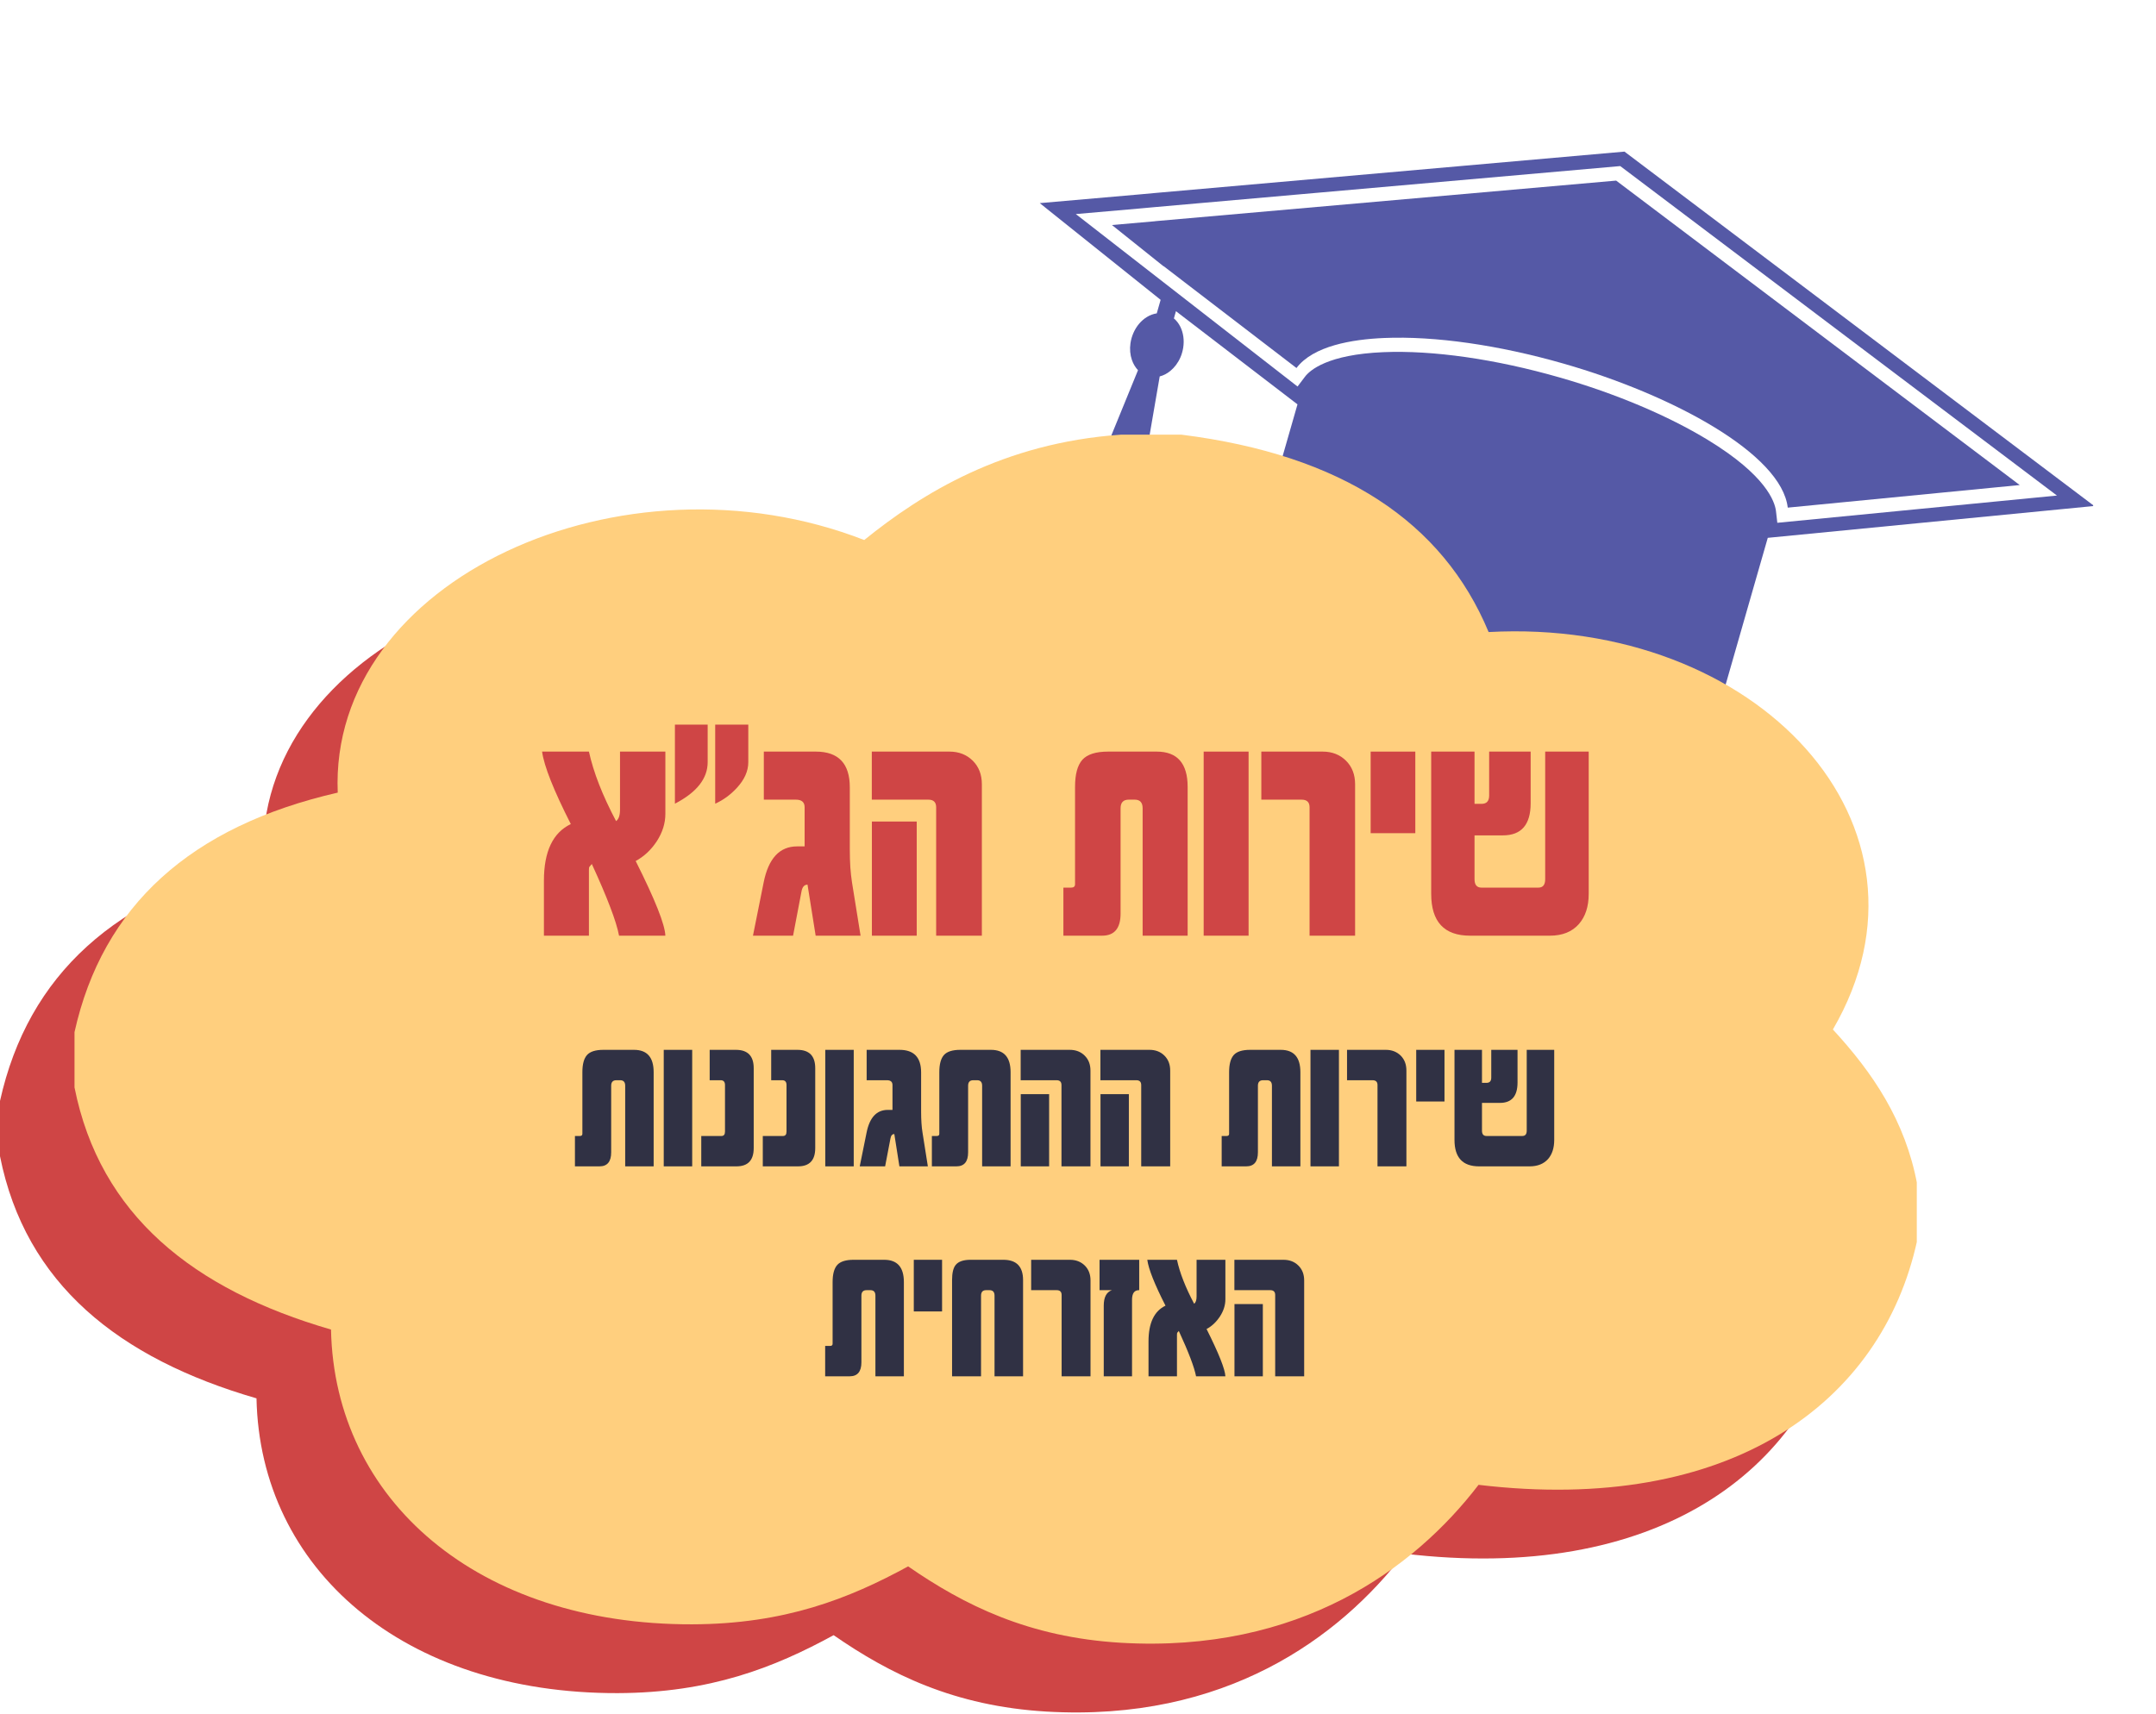 <svg xmlns="http://www.w3.org/2000/svg" xmlns:xlink="http://www.w3.org/1999/xlink" width="513" zoomAndPan="magnify" viewBox="0 0 384.75 306" height="408" preserveAspectRatio="xMidYMid meet" version="1.0"><defs><g/><clipPath id="7c1fc12e8b"><path d="M 198 32 L 361 32 L 361 91 L 198 91 Z M 198 32 " clip-rule="nonzero"/></clipPath><clipPath id="a9187201c5"><path d="M 195.883 0.102 L 383.926 54.027 L 354.996 154.895 L 166.953 100.965 Z M 195.883 0.102 " clip-rule="nonzero"/></clipPath><clipPath id="a5fadc4149"><path d="M 195.883 0.102 L 383.926 54.027 L 354.996 154.895 L 166.953 100.965 Z M 195.883 0.102 " clip-rule="nonzero"/></clipPath><clipPath id="01cd245074"><path d="M 185 27 L 374 27 L 374 124 L 185 124 Z M 185 27 " clip-rule="nonzero"/></clipPath><clipPath id="72d9ecf500"><path d="M 195.883 0.102 L 383.926 54.027 L 354.996 154.895 L 166.953 100.965 Z M 195.883 0.102 " clip-rule="nonzero"/></clipPath><clipPath id="ef4fb9b2c2"><path d="M 195.883 0.102 L 383.926 54.027 L 354.996 154.895 L 166.953 100.965 Z M 195.883 0.102 " clip-rule="nonzero"/></clipPath><clipPath id="85b7a0b924"><path d="M 0 89.871 L 329 89.871 L 329 305.68 L 0 305.68 Z M 0 89.871 " clip-rule="nonzero"/></clipPath><clipPath id="a1aa4a5246"><path d="M 186.711 89.871 C 190.32 89.871 193.949 89.871 197.547 89.871 C 226.246 93.477 244.184 105.477 252.355 125.109 C 300.203 122.488 334.992 159.613 313.789 196.047 C 320.84 203.703 326.723 212.266 328.848 223.762 C 328.848 227.055 328.848 230.336 328.848 233.629 C 322.516 262.883 295.277 282.652 250.559 277.328 C 239.051 292.352 218.578 307.395 186.719 305.52 C 170.25 304.535 158.793 298.82 148.766 291.883 C 138.199 297.652 126.758 302.176 110.227 302.227 C 71.98 302.312 46.395 280.09 45.773 249.609 C 21.188 242.477 4.535 229.168 0 206.391 C 0 203.098 0 199.801 0 196.523 C 5.004 173.953 20.754 159.773 46.973 153.766 C 45.395 115.691 97.844 91.902 140.93 108.676 C 151.188 100.379 165.703 91.336 186.711 89.871 Z M 186.711 89.871 " clip-rule="nonzero"/></clipPath><clipPath id="4d1998dbe8"><path d="M 13.297 77.59 L 342.906 77.59 L 342.906 293.395 L 13.297 293.395 Z M 13.297 77.59 " clip-rule="nonzero"/></clipPath><clipPath id="3ec90cfaf3"><path d="M 200.008 77.59 C 203.617 77.59 207.246 77.59 210.844 77.59 C 239.547 81.195 257.48 93.195 265.652 112.824 C 313.5 110.207 348.289 147.332 327.09 183.766 C 334.137 191.422 340.02 199.984 342.145 211.48 C 342.145 214.77 342.145 218.055 342.145 221.348 C 335.812 250.602 308.574 270.371 263.855 265.047 C 252.348 280.07 231.875 295.109 200.016 293.238 C 183.551 292.25 172.094 286.539 162.062 279.602 C 151.496 285.367 140.055 289.895 123.523 289.945 C 85.277 290.031 59.691 267.809 59.07 237.328 C 34.484 230.195 17.832 216.887 13.297 194.109 C 13.297 190.816 13.297 187.52 13.297 184.238 C 18.301 161.672 34.051 147.492 60.27 141.484 C 58.695 103.41 111.141 79.621 154.227 96.395 C 164.488 88.098 179 79.051 200.008 77.59 Z M 200.008 77.59 " clip-rule="nonzero"/></clipPath></defs><g clip-path="url(#7c1fc12e8b)"><g clip-path="url(#a9187201c5)"><g clip-path="url(#a5fadc4149)"><path fill="#5559a6" d="M 279.039 64.91 C 298.582 70.516 317.918 81.027 319.035 90.613 L 360.43 86.582 L 288.41 32.238 L 206.141 39.48 L 206.137 39.492 L 198.43 40.168 L 206.461 46.59 L 207.641 47.535 L 207.652 47.504 L 208.633 48.258 L 211.367 50.359 L 231.363 65.691 C 234.34 61.746 241.273 60.57 247.023 60.332 C 256.047 59.953 267.422 61.578 279.039 64.91 Z M 279.039 64.91 " fill-opacity="1" fill-rule="nonzero"/></g></g></g><g clip-path="url(#01cd245074)"><g clip-path="url(#72d9ecf500)"><g clip-path="url(#ef4fb9b2c2)"><path fill="#5559a6" d="M 373.723 90.32 L 289.895 27.062 L 206.305 34.434 L 203.316 34.707 L 185.551 36.258 L 207.121 53.523 L 206.43 55.938 C 205.82 56.027 205.219 56.25 204.66 56.594 C 203.66 57.207 202.805 58.195 202.262 59.441 C 202.137 59.727 202.031 60.016 201.941 60.328 C 201.852 60.645 201.785 60.953 201.738 61.27 C 201.586 62.324 201.68 63.34 201.992 64.242 C 202.23 64.949 202.609 65.574 203.082 66.082 L 189.41 99.543 C 187.723 103.277 188.816 107.355 192.996 108.555 C 197.176 109.754 200.27 106.863 200.816 102.816 L 206.957 67.191 C 207.633 67.023 208.277 66.684 208.852 66.211 C 209.598 65.602 210.234 64.762 210.664 63.766 C 210.785 63.492 210.879 63.211 210.961 62.914 C 211.043 62.633 211.102 62.352 211.148 62.078 C 211.363 60.715 211.168 59.406 210.641 58.332 C 210.348 57.742 209.965 57.238 209.488 56.836 L 209.855 55.547 L 231.543 72.18 L 229.211 80.309 L 223.676 99.609 C 223.887 99.613 224.098 99.629 224.316 99.637 C 224.715 99.664 225.133 99.695 225.57 99.746 C 227.859 99.996 230.664 100.602 233.949 101.543 C 242.84 104.094 254.707 109.121 260.957 112.988 C 263.324 114.461 266.043 115.238 268.832 115.246 C 276.18 115.281 288.91 117.305 297.801 119.855 C 301.086 120.797 303.781 121.777 305.867 122.773 C 306.266 122.965 306.637 123.156 306.988 123.348 C 307.18 123.445 307.359 123.551 307.535 123.656 L 313.07 104.355 L 315.469 96.004 Z M 231.555 68.996 L 191.984 38.211 L 203.227 37.23 L 206.219 36.957 L 289.141 29.645 L 367.074 88.457 L 317.172 93.32 L 316.934 91.242 C 316.73 89.527 315.156 84.867 304.82 78.555 C 297.691 74.203 288.285 70.234 278.332 67.379 C 266.887 64.094 255.703 62.492 246.855 62.863 C 236.906 63.285 233.754 66.082 232.863 67.266 Z M 231.555 68.996 " fill-opacity="1" fill-rule="nonzero"/></g></g></g><g clip-path="url(#85b7a0b924)"><g clip-path="url(#a1aa4a5246)"><path fill="#cf4545" d="M 0 89.871 L 328.766 89.871 L 328.766 305.68 L 0 305.68 Z M 0 89.871 " fill-opacity="1" fill-rule="nonzero"/></g></g><g clip-path="url(#4d1998dbe8)"><g clip-path="url(#3ec90cfaf3)"><path fill="#ffcf7e" d="M 13.297 77.59 L 342.062 77.59 L 342.062 293.395 L 13.297 293.395 Z M 13.297 77.59 " fill-opacity="1" fill-rule="nonzero"/></g></g><g fill="#cf4545" fill-opacity="1"><g transform="translate(95.597, 167.021)"><g><path d="M 14.875 0 C 14.633 -1.289 14.109 -2.992 13.297 -5.109 C 12.492 -7.234 11.398 -9.797 10.016 -12.797 C 9.867 -12.629 9.758 -12.5 9.688 -12.406 C 9.613 -12.312 9.566 -12.254 9.547 -12.234 C 9.523 -12.16 9.508 -12 9.5 -11.75 C 9.5 -11.5 9.5 -11.156 9.5 -10.719 L 9.5 0 L 1.469 0 L 1.469 -9.828 C 1.469 -15.023 3.066 -18.391 6.266 -19.922 C 3.203 -25.961 1.492 -30.273 1.141 -32.859 L 9.5 -32.859 C 9.906 -31.016 10.508 -29.062 11.312 -27 C 12.113 -24.945 13.125 -22.766 14.344 -20.453 C 14.812 -20.785 15.047 -21.473 15.047 -22.516 L 15.047 -32.859 L 23.141 -32.859 L 23.141 -21.734 C 23.141 -20.066 22.633 -18.445 21.625 -16.875 C 20.602 -15.32 19.344 -14.141 17.844 -13.328 C 21.301 -6.441 23.066 -2 23.141 0 Z M 14.875 0 "/></g></g><g transform="translate(119.881, 167.021)"><g><path d="M 13.656 -30.969 C 13.656 -29.383 12.973 -27.852 11.609 -26.375 C 10.473 -25.145 9.188 -24.207 7.75 -23.562 L 7.75 -37.672 L 13.656 -37.672 Z M 6.406 -30.969 C 6.406 -28.051 4.457 -25.582 0.562 -23.562 L 0.562 -37.672 L 6.406 -37.672 Z M 6.406 -30.969 "/></g></g><g transform="translate(134.09, 167.021)"><g><path d="M 19.484 0 L 11.469 0 L 10.016 -9.109 C 9.441 -9.109 9.082 -8.695 8.938 -7.875 L 7.438 0 L 0.281 0 L 2.188 -9.5 C 3.039 -13.789 5.031 -15.938 8.156 -15.938 L 9.5 -15.938 L 9.5 -22.922 C 9.5 -23.828 8.977 -24.281 7.938 -24.281 L 2.219 -24.281 L 2.219 -32.859 L 11.484 -32.859 C 15.535 -32.859 17.562 -30.734 17.562 -26.484 L 17.562 -15.438 C 17.562 -14.27 17.594 -13.191 17.656 -12.203 C 17.727 -11.223 17.828 -10.328 17.953 -9.516 Z M 19.484 0 "/></g></g><g transform="translate(154.156, 167.021)"><g><path d="M 21.062 0 L 12.906 0 L 12.906 -22.922 C 12.906 -23.828 12.441 -24.281 11.516 -24.281 L 1.422 -24.281 L 1.422 -32.859 L 15.266 -32.859 C 16.961 -32.859 18.359 -32.312 19.453 -31.219 C 20.523 -30.145 21.062 -28.75 21.062 -27.031 Z M 9.438 0 L 1.438 0 L 1.438 -20.375 L 9.438 -20.375 Z M 9.438 0 "/></g></g><g transform="translate(176.635, 167.021)"><g/></g><g transform="translate(189.207, 167.021)"><g><path d="M 22.734 0 L 14.703 0 L 14.703 -22.734 C 14.703 -23.766 14.234 -24.281 13.297 -24.281 L 12.219 -24.281 C 11.25 -24.281 10.766 -23.766 10.766 -22.734 L 10.766 -3.938 C 10.766 -1.312 9.664 0 7.469 0 L 0.562 0 L 0.562 -8.578 L 1.938 -8.578 C 2.406 -8.578 2.641 -8.781 2.641 -9.188 L 2.641 -26.562 C 2.641 -28.801 3.07 -30.41 3.938 -31.391 C 4.812 -32.367 6.348 -32.859 8.547 -32.859 L 17.203 -32.859 C 20.891 -32.859 22.734 -30.758 22.734 -26.562 Z M 22.734 0 "/></g></g><g transform="translate(213.38, 167.021)"><g><path d="M 9.438 0 L 1.422 0 L 1.422 -32.859 L 9.438 -32.859 Z M 9.438 0 "/></g></g><g transform="translate(224.231, 167.021)"><g><path d="M 17.594 0 L 9.469 0 L 9.469 -22.922 C 9.469 -23.828 8.992 -24.281 8.047 -24.281 L 0.859 -24.281 L 0.859 -32.859 L 11.797 -32.859 C 13.492 -32.859 14.891 -32.312 15.984 -31.219 C 17.055 -30.145 17.594 -28.75 17.594 -27.031 Z M 17.594 0 "/></g></g><g transform="translate(243.242, 167.021)"><g><path d="M 9.328 -18.297 L 1.359 -18.297 L 1.359 -32.859 L 9.328 -32.859 Z M 9.328 -18.297 "/></g></g><g transform="translate(253.982, 167.021)"><g><path d="M 9.156 -23.531 L 10.406 -23.531 C 11.312 -23.531 11.766 -24.023 11.766 -25.016 L 11.766 -32.859 L 19.172 -32.859 L 19.172 -23.641 C 19.172 -19.816 17.52 -17.906 14.219 -17.906 L 9.156 -17.906 L 9.156 -10.078 C 9.156 -9.078 9.57 -8.578 10.406 -8.578 L 20.547 -8.578 C 21.359 -8.578 21.766 -9.078 21.766 -10.078 L 21.766 -32.859 L 29.531 -32.859 L 29.531 -7.469 C 29.531 -5.207 28.945 -3.41 27.781 -2.078 C 26.562 -0.691 24.832 0 22.594 0 L 8.359 0 C 3.734 0 1.422 -2.488 1.422 -7.469 L 1.422 -32.859 L 9.156 -32.859 Z M 9.156 -23.531 "/></g></g></g><g fill="#303144" fill-opacity="1"><g transform="translate(102.257, 208.197)"><g><path d="M 14.391 0 L 9.312 0 L 9.312 -14.391 C 9.312 -15.047 9.016 -15.375 8.422 -15.375 L 7.734 -15.375 C 7.117 -15.375 6.812 -15.047 6.812 -14.391 L 6.812 -2.5 C 6.812 -0.832 6.113 0 4.719 0 L 0.344 0 L 0.344 -5.422 L 1.234 -5.422 C 1.523 -5.422 1.672 -5.551 1.672 -5.812 L 1.672 -16.812 C 1.672 -18.227 1.945 -19.25 2.5 -19.875 C 3.051 -20.488 4.02 -20.797 5.406 -20.797 L 10.891 -20.797 C 13.223 -20.797 14.391 -19.469 14.391 -16.812 Z M 14.391 0 "/></g></g><g transform="translate(117.557, 208.197)"><g><path d="M 5.969 0 L 0.891 0 L 0.891 -20.797 L 5.969 -20.797 Z M 5.969 0 "/></g></g><g transform="translate(124.426, 208.197)"><g><path d="M 10.078 -3.266 C 10.078 -1.086 9.051 0 7 0 L 0.719 0 L 0.719 -5.422 L 4.328 -5.422 C 4.742 -5.422 4.953 -5.68 4.953 -6.203 L 4.953 -14.516 C 4.953 -15.086 4.695 -15.375 4.188 -15.375 L 2.219 -15.375 L 2.219 -20.797 L 6.906 -20.797 C 9.02 -20.797 10.078 -19.703 10.078 -17.516 Z M 10.078 -3.266 "/></g></g><g transform="translate(135.405, 208.197)"><g><path d="M 10.078 -3.266 C 10.078 -1.086 9.051 0 7 0 L 0.719 0 L 0.719 -5.422 L 4.328 -5.422 C 4.742 -5.422 4.953 -5.68 4.953 -6.203 L 4.953 -14.516 C 4.953 -15.086 4.695 -15.375 4.188 -15.375 L 2.219 -15.375 L 2.219 -20.797 L 6.906 -20.797 C 9.02 -20.797 10.078 -19.703 10.078 -17.516 Z M 10.078 -3.266 "/></g></g><g transform="translate(146.384, 208.197)"><g><path d="M 5.969 0 L 0.891 0 L 0.891 -20.797 L 5.969 -20.797 Z M 5.969 0 "/></g></g><g transform="translate(153.253, 208.197)"><g><path d="M 12.328 0 L 7.25 0 L 6.344 -5.766 C 5.977 -5.766 5.75 -5.504 5.656 -4.984 L 4.703 0 L 0.172 0 L 1.391 -6.016 C 1.93 -8.723 3.191 -10.078 5.172 -10.078 L 6.016 -10.078 L 6.016 -14.516 C 6.016 -15.086 5.688 -15.375 5.031 -15.375 L 1.406 -15.375 L 1.406 -20.797 L 7.281 -20.797 C 9.844 -20.797 11.125 -19.453 11.125 -16.766 L 11.125 -9.766 C 11.125 -9.023 11.145 -8.344 11.188 -7.719 C 11.227 -7.102 11.289 -6.539 11.375 -6.031 Z M 12.328 0 "/></g></g><g transform="translate(165.954, 208.197)"><g><path d="M 14.391 0 L 9.312 0 L 9.312 -14.391 C 9.312 -15.047 9.016 -15.375 8.422 -15.375 L 7.734 -15.375 C 7.117 -15.375 6.812 -15.047 6.812 -14.391 L 6.812 -2.5 C 6.812 -0.832 6.113 0 4.719 0 L 0.344 0 L 0.344 -5.422 L 1.234 -5.422 C 1.523 -5.422 1.672 -5.551 1.672 -5.812 L 1.672 -16.812 C 1.672 -18.227 1.945 -19.25 2.5 -19.875 C 3.051 -20.488 4.02 -20.797 5.406 -20.797 L 10.891 -20.797 C 13.223 -20.797 14.391 -19.469 14.391 -16.812 Z M 14.391 0 "/></g></g><g transform="translate(181.254, 208.197)"><g><path d="M 13.344 0 L 8.172 0 L 8.172 -14.516 C 8.172 -15.086 7.879 -15.375 7.297 -15.375 L 0.891 -15.375 L 0.891 -20.797 L 9.656 -20.797 C 10.738 -20.797 11.625 -20.453 12.312 -19.766 C 13 -19.086 13.344 -18.203 13.344 -17.109 Z M 5.969 0 L 0.906 0 L 0.906 -12.891 L 5.969 -12.891 Z M 5.969 0 "/></g></g><g transform="translate(195.483, 208.197)"><g><path d="M 13.344 0 L 8.172 0 L 8.172 -14.516 C 8.172 -15.086 7.879 -15.375 7.297 -15.375 L 0.891 -15.375 L 0.891 -20.797 L 9.656 -20.797 C 10.738 -20.797 11.625 -20.453 12.312 -19.766 C 13 -19.086 13.344 -18.203 13.344 -17.109 Z M 5.969 0 L 0.906 0 L 0.906 -12.891 L 5.969 -12.891 Z M 5.969 0 "/></g></g><g transform="translate(209.712, 208.197)"><g/></g><g transform="translate(217.67, 208.197)"><g><path d="M 14.391 0 L 9.312 0 L 9.312 -14.391 C 9.312 -15.047 9.016 -15.375 8.422 -15.375 L 7.734 -15.375 C 7.117 -15.375 6.812 -15.047 6.812 -14.391 L 6.812 -2.5 C 6.812 -0.832 6.113 0 4.719 0 L 0.344 0 L 0.344 -5.422 L 1.234 -5.422 C 1.523 -5.422 1.672 -5.551 1.672 -5.812 L 1.672 -16.812 C 1.672 -18.227 1.945 -19.25 2.5 -19.875 C 3.051 -20.488 4.02 -20.797 5.406 -20.797 L 10.891 -20.797 C 13.223 -20.797 14.391 -19.469 14.391 -16.812 Z M 14.391 0 "/></g></g><g transform="translate(232.971, 208.197)"><g><path d="M 5.969 0 L 0.891 0 L 0.891 -20.797 L 5.969 -20.797 Z M 5.969 0 "/></g></g><g transform="translate(239.839, 208.197)"><g><path d="M 11.141 0 L 5.984 0 L 5.984 -14.516 C 5.984 -15.086 5.688 -15.375 5.094 -15.375 L 0.547 -15.375 L 0.547 -20.797 L 7.469 -20.797 C 8.539 -20.797 9.426 -20.453 10.125 -19.766 C 10.801 -19.086 11.141 -18.203 11.141 -17.109 Z M 11.141 0 "/></g></g><g transform="translate(251.872, 208.197)"><g><path d="M 5.906 -11.578 L 0.859 -11.578 L 0.859 -20.797 L 5.906 -20.797 Z M 5.906 -11.578 "/></g></g><g transform="translate(258.671, 208.197)"><g><path d="M 5.797 -14.906 L 6.594 -14.906 C 7.164 -14.906 7.453 -15.211 7.453 -15.828 L 7.453 -20.797 L 12.141 -20.797 L 12.141 -14.969 C 12.141 -12.539 11.094 -11.328 9 -11.328 L 5.797 -11.328 L 5.797 -6.375 C 5.797 -5.738 6.062 -5.422 6.594 -5.422 L 13 -5.422 C 13.52 -5.422 13.781 -5.738 13.781 -6.375 L 13.781 -20.797 L 18.688 -20.797 L 18.688 -4.719 C 18.688 -3.289 18.32 -2.156 17.594 -1.312 C 16.812 -0.438 15.711 0 14.297 0 L 5.281 0 C 2.352 0 0.891 -1.57 0.891 -4.719 L 0.891 -20.797 L 5.797 -20.797 Z M 5.797 -14.906 "/></g></g></g><g fill="#303144" fill-opacity="1"><g transform="translate(146.911, 245.673)"><g><path d="M 14.391 0 L 9.312 0 L 9.312 -14.391 C 9.312 -15.047 9.016 -15.375 8.422 -15.375 L 7.734 -15.375 C 7.117 -15.375 6.812 -15.047 6.812 -14.391 L 6.812 -2.5 C 6.812 -0.832 6.113 0 4.719 0 L 0.344 0 L 0.344 -5.422 L 1.234 -5.422 C 1.523 -5.422 1.672 -5.551 1.672 -5.812 L 1.672 -16.812 C 1.672 -18.227 1.945 -19.25 2.5 -19.875 C 3.051 -20.488 4.02 -20.797 5.406 -20.797 L 10.891 -20.797 C 13.223 -20.797 14.391 -19.469 14.391 -16.812 Z M 14.391 0 "/></g></g><g transform="translate(162.212, 245.673)"><g><path d="M 5.906 -11.578 L 0.859 -11.578 L 0.859 -20.797 L 5.906 -20.797 Z M 5.906 -11.578 "/></g></g><g transform="translate(169.01, 245.673)"><g><path d="M 13.562 0 L 8.469 0 L 8.469 -14.391 C 8.469 -15.047 8.172 -15.375 7.578 -15.375 L 6.953 -15.375 C 6.359 -15.375 6.062 -15.047 6.062 -14.391 L 6.062 0 L 0.891 0 L 0.891 -17.172 C 0.891 -18.461 1.109 -19.367 1.547 -19.891 C 2.035 -20.492 2.914 -20.797 4.188 -20.797 L 10.047 -20.797 C 12.391 -20.797 13.562 -19.586 13.562 -17.172 Z M 13.562 0 "/></g></g><g transform="translate(183.468, 245.673)"><g><path d="M 11.141 0 L 5.984 0 L 5.984 -14.516 C 5.984 -15.086 5.688 -15.375 5.094 -15.375 L 0.547 -15.375 L 0.547 -20.797 L 7.469 -20.797 C 8.539 -20.797 9.426 -20.453 10.125 -19.766 C 10.801 -19.086 11.141 -18.203 11.141 -17.109 Z M 11.141 0 "/></g></g><g transform="translate(195.501, 245.673)"><g><path d="M 7.797 -15.375 L 7.734 -15.375 C 6.922 -15.375 6.516 -14.797 6.516 -13.641 L 6.516 0 L 1.469 0 L 1.469 -12.609 C 1.469 -14.117 1.953 -15.039 2.922 -15.375 L 0.719 -15.375 L 0.719 -20.797 L 7.797 -20.797 Z M 7.797 -15.375 "/></g></g><g transform="translate(204.021, 245.673)"><g><path d="M 9.422 0 C 9.266 -0.82 8.93 -1.898 8.422 -3.234 C 7.91 -4.578 7.219 -6.195 6.344 -8.094 C 6.25 -7.988 6.176 -7.906 6.125 -7.844 C 6.082 -7.789 6.055 -7.758 6.047 -7.75 C 6.035 -7.695 6.023 -7.594 6.016 -7.438 C 6.016 -7.281 6.016 -7.062 6.016 -6.781 L 6.016 0 L 0.938 0 L 0.938 -6.219 C 0.938 -9.508 1.945 -11.641 3.969 -12.609 C 2.02 -16.43 0.938 -19.16 0.719 -20.797 L 6.016 -20.797 C 6.266 -19.629 6.645 -18.395 7.156 -17.094 C 7.664 -15.789 8.305 -14.41 9.078 -12.953 C 9.367 -13.16 9.516 -13.594 9.516 -14.25 L 9.516 -20.797 L 14.656 -20.797 L 14.656 -13.75 C 14.656 -12.695 14.332 -11.676 13.688 -10.688 C 13.039 -9.695 12.242 -8.945 11.297 -8.438 C 13.484 -4.07 14.602 -1.258 14.656 0 Z M 9.422 0 "/></g></g><g transform="translate(219.392, 245.673)"><g><path d="M 13.344 0 L 8.172 0 L 8.172 -14.516 C 8.172 -15.086 7.879 -15.375 7.297 -15.375 L 0.891 -15.375 L 0.891 -20.797 L 9.656 -20.797 C 10.738 -20.797 11.625 -20.453 12.312 -19.766 C 13 -19.086 13.344 -18.203 13.344 -17.109 Z M 5.969 0 L 0.906 0 L 0.906 -12.891 L 5.969 -12.891 Z M 5.969 0 "/></g></g></g></svg>